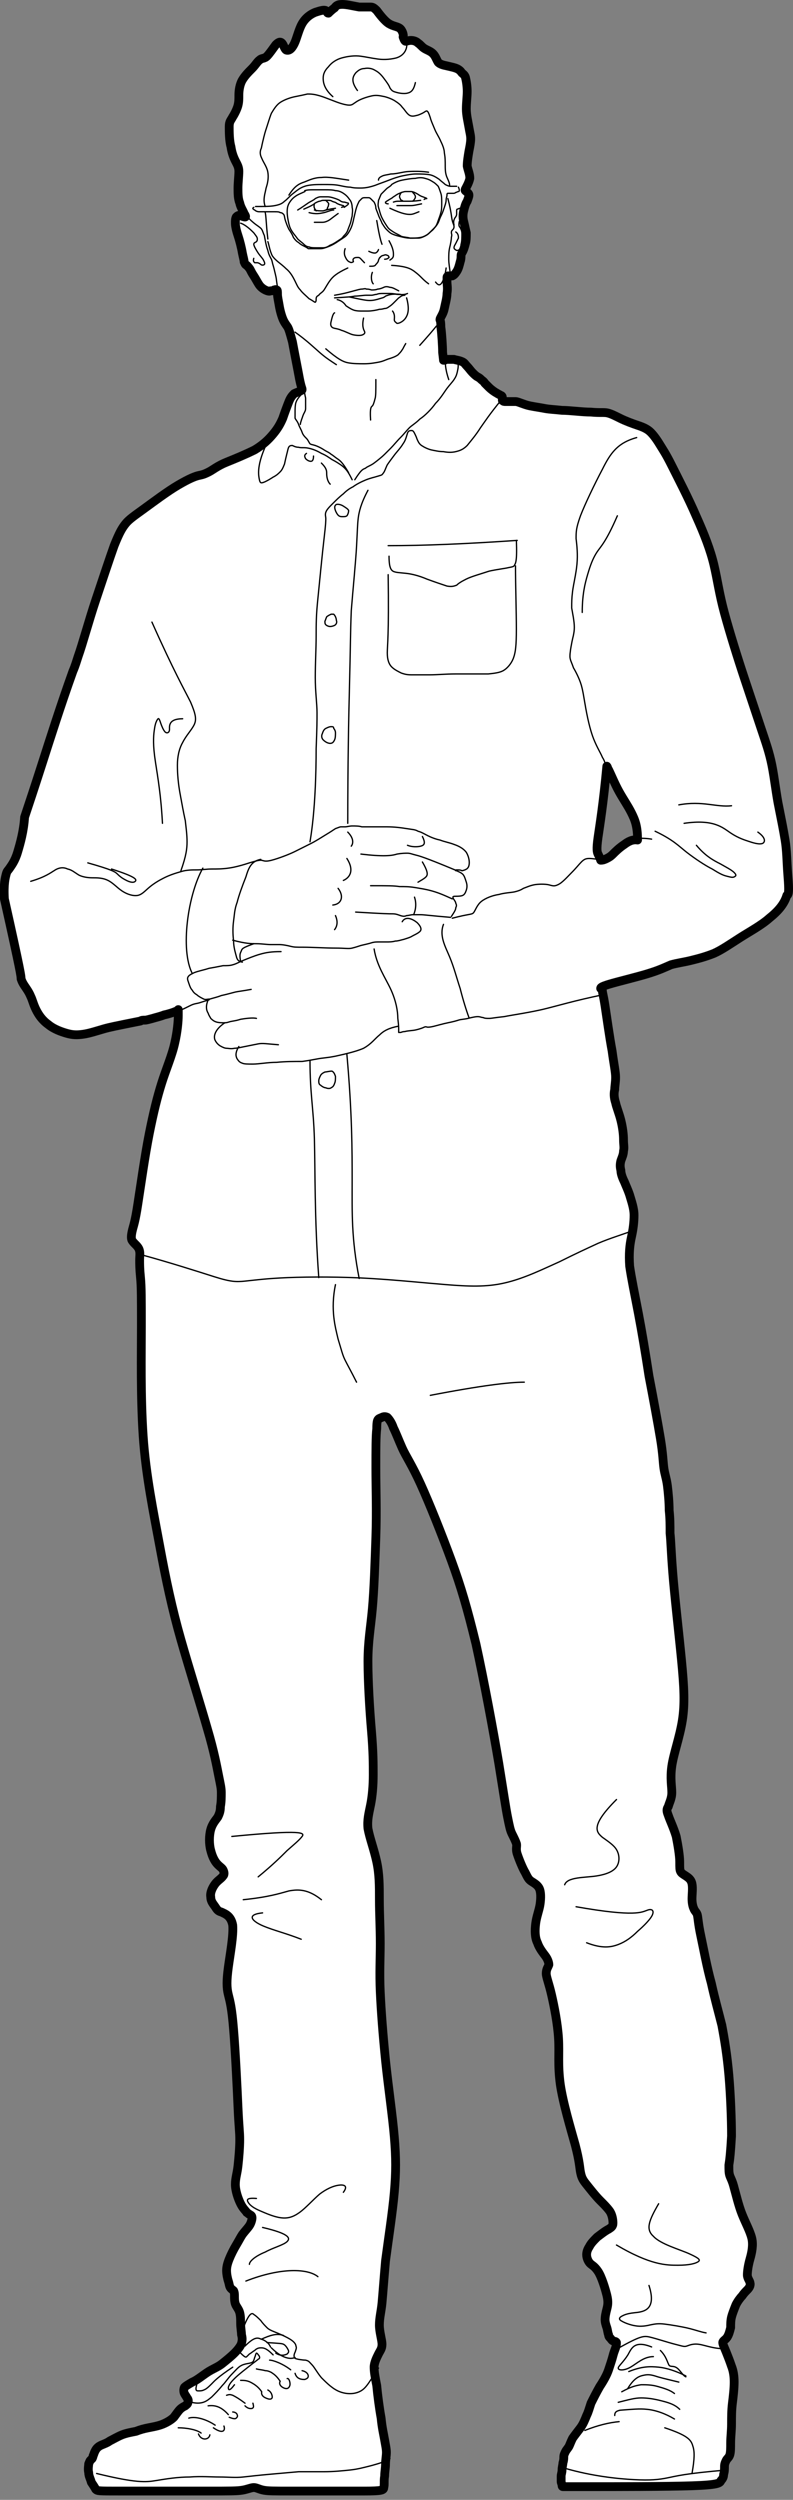 <?xml version="1.0" encoding="utf-8"?>
<!-- Generator: Adobe Illustrator 21.0.0, SVG Export Plug-In . SVG Version: 6.00 Build 0)  -->
<svg version="1.1" xmlns="http://www.w3.org/2000/svg" xmlns:xlink="http://www.w3.org/1999/xlink" x="0px" y="0px"
	 viewBox="0 0 90.3 284.5" style="enable-background:new 0 0 90.3 284.5;" xml:space="preserve">
<rect x="0" y="0" width="90.3" height="284.5" fill="#808080" stroke="none"/>
<style type="text/css">
	.st0{fill:#FFFFFF;stroke:#000000;stroke-linecap:round;stroke-linejoin:round;}
	.st1{fill:none;stroke:#000000;stroke-width:0.15;stroke-linecap:round;stroke-linejoin:round;}
</style>
<g id="Layer_3">
</g>
<g id="OUTER">
	<path class="st0" d="M89.7,99.4c-0.1-1.3-0.1-2.6-0.3-3.8c-0.2-1.2-0.4-2.2-0.7-3.7c-0.3-1.4-0.5-3.3-0.8-4.8
		c-0.3-1.5-0.7-2.6-1.2-4.1c-0.5-1.5-1.1-3.3-1.9-5.7c-0.8-2.4-1.7-5.3-2.3-7.5c-0.6-2.2-0.8-3.8-1.2-5.5c-0.4-1.7-1.1-3.5-2-5.5
		c-0.9-2.1-2.1-4.4-2.8-5.8c-0.7-1.4-1-1.8-1.3-2.3c-0.3-0.5-0.7-1.1-1.1-1.5c-0.4-0.4-0.9-0.6-1.5-0.8c-0.6-0.2-1.4-0.5-2-0.8
		c-0.6-0.3-1-0.5-1.4-0.6c-0.4-0.1-0.9,0-1.9-0.1c-1,0-2.4-0.2-3.3-0.2c-0.9-0.1-1.3-0.1-1.9-0.2c-0.5-0.1-1.2-0.2-1.7-0.3
		c-0.5-0.1-0.7-0.2-1-0.3c-0.3-0.1-0.5-0.2-0.7-0.2c-0.2,0-0.4,0-0.5,0c-0.2,0-0.4,0-0.6,0c-0.2,0-0.3,0-0.3-0.1
		c-0.1,0-0.1,0-0.1-0.1c0-0.1,0-0.2,0-0.3c0-0.1-0.1-0.2-0.2-0.2c-0.1-0.1-0.2-0.1-0.5-0.3c-0.2-0.1-0.6-0.4-0.8-0.6
		c-0.2-0.2-0.3-0.3-0.5-0.5c-0.1-0.2-0.3-0.3-0.4-0.4c-0.1-0.1-0.2-0.2-0.4-0.3c-0.2-0.1-0.4-0.3-0.6-0.5c-0.2-0.2-0.4-0.5-0.6-0.7
		c-0.2-0.2-0.3-0.4-0.5-0.5C52.3,41,52,41,51.7,40.9c-0.3,0-0.6,0-0.8,0c-0.2,0-0.2,0.1-0.3,0.1c0,0,0,0-0.1,0c0,0,0-0.1-0.1-0.9
		c0-0.7-0.1-2.2-0.2-2.9c0-0.7-0.1-0.8-0.1-0.8c0-0.1,0-0.1,0.1-0.3c0.1-0.2,0.3-0.5,0.4-1c0.1-0.5,0.3-1.2,0.3-1.7
		c0.1-0.6,0-1,0-1.3c0-0.3,0-0.4,0-0.5c0-0.1,0-0.1,0.1-0.2c0.1,0,0.3,0,0.5,0c0.2-0.1,0.3-0.2,0.5-0.5c0.2-0.3,0.3-0.7,0.4-1.1
		c0.1-0.3,0.1-0.5,0.1-0.7c0-0.2,0.1-0.3,0.2-0.5c0.1-0.2,0.2-0.5,0.3-0.9c0.1-0.3,0.1-0.7,0.1-1.2c-0.1-0.4-0.2-0.9-0.3-1.3
		c-0.1-0.4-0.1-0.8,0-1.2c0.1-0.4,0.2-0.8,0.4-1.1c0.1-0.3,0.2-0.5,0.2-0.7c0-0.2-0.2-0.3-0.3-0.4c-0.1-0.1-0.2-0.1-0.1-0.3
		c0.1-0.2,0.4-0.7,0.5-1.2c0-0.5-0.2-0.9-0.3-1.4c0-0.5,0.1-1.1,0.2-1.7c0.1-0.5,0.2-1,0.2-1.4c0-0.4-0.1-0.7-0.2-1.3
		c-0.1-0.6-0.3-1.4-0.3-2.1c0-0.7,0.1-1.4,0.1-2c0-0.6-0.1-1.2-0.2-1.6c-0.1-0.3-0.3-0.4-0.4-0.5c-0.1-0.1-0.1-0.2-0.4-0.4
		c-0.3-0.2-0.9-0.3-1.3-0.4c-0.5-0.1-0.8-0.2-1-0.4c-0.2-0.3-0.3-0.7-0.6-1c-0.3-0.3-0.7-0.4-1-0.6c-0.3-0.2-0.4-0.4-0.7-0.6
		c-0.2-0.2-0.5-0.3-0.8-0.3c-0.3,0-0.5,0.1-0.6,0.1c-0.1,0-0.2-0.2-0.3-0.5C46,4,45.8,3.4,45.5,3.2c-0.3-0.2-0.7-0.2-1.2-0.5
		c-0.5-0.3-1.1-1.1-1.4-1.5c-0.4-0.4-0.5-0.4-0.8-0.4c-0.2,0-0.6,0-1.2,0c-0.6-0.1-1.4-0.3-1.9-0.3c-0.5,0-0.7,0.1-0.9,0.4
		c-0.3,0.2-0.6,0.5-0.7,0.6c-0.2,0-0.1-0.2-0.3-0.3c-0.2-0.1-0.6,0-1.2,0.2c-0.5,0.2-1.1,0.6-1.5,1.3c-0.4,0.7-0.6,1.7-0.9,2.3
		c-0.3,0.6-0.6,0.8-0.9,0.7c-0.2-0.1-0.3-0.6-0.5-0.8c-0.2-0.2-0.4-0.1-0.7,0.2c-0.3,0.4-0.7,1-1,1.3c-0.3,0.3-0.6,0.2-0.8,0.4
		c-0.3,0.2-0.5,0.6-0.9,1c-0.4,0.4-0.8,0.8-1.1,1.3c-0.3,0.5-0.4,1.2-0.4,1.7c0,0.5,0,0.8-0.1,1.2c-0.1,0.4-0.4,1-0.6,1.3
		c-0.2,0.4-0.4,0.5-0.4,1.1c0,0.6,0,1.6,0.2,2.3c0.1,0.7,0.3,1.2,0.5,1.6c0.2,0.4,0.4,0.7,0.4,1.2c0,0.5-0.1,1.3-0.1,1.9
		c0,0.6,0,1.2,0.2,1.7c0.1,0.5,0.4,0.9,0.5,1.2c0.2,0.3,0.2,0.4,0.1,0.4c-0.1,0-0.4-0.1-0.6-0.2c-0.2,0-0.3,0.1-0.4,0.2
		c-0.1,0.2-0.1,0.4-0.1,0.7c0,0.3,0.1,0.8,0.3,1.4c0.2,0.6,0.4,1.4,0.5,2c0.1,0.5,0.2,0.8,0.2,1c0.1,0.2,0.1,0.3,0.3,0.4
		c0.1,0.1,0.3,0.3,0.4,0.5c0.1,0.2,0.2,0.4,0.4,0.7c0.2,0.3,0.4,0.7,0.6,1c0.2,0.3,0.5,0.5,0.7,0.6c0.2,0.1,0.5,0.2,0.6,0.1
		c0.2,0,0.3,0,0.4-0.1c0.1,0,0.2-0.1,0.3,0c0.1,0,0.1,0.2,0.1,0.5c0,0.3,0.1,0.7,0.2,1.3c0.1,0.6,0.3,1.3,0.5,1.7
		c0.2,0.4,0.4,0.6,0.5,0.8c0.1,0.2,0.2,0.5,0.5,1.6c0.2,1.1,0.6,3.1,0.8,4.2c0.2,1,0.3,1.1,0.3,1.2c0,0.1,0,0.1-0.2,0.2
		s-0.5,0.2-0.7,0.3c-0.2,0.2-0.4,0.4-0.6,0.9c-0.2,0.5-0.5,1.3-0.7,1.9c-0.3,0.7-0.6,1.2-1.1,1.8c-0.5,0.6-1.1,1.2-2.1,1.8
		c-1,0.5-2.2,1-3.2,1.4c-1,0.4-1.6,0.9-2,1.1c-0.4,0.2-0.6,0.3-1.1,0.4c-0.5,0.1-1.2,0.4-2.4,1.1c-1.2,0.7-2.8,1.9-3.9,2.7
		c-1.1,0.8-1.7,1.2-2.1,1.7c-0.4,0.5-0.7,1-1.3,2.5c-0.5,1.4-1.3,3.8-2.1,6.2c-0.8,2.4-1.5,5-2,6.4c-0.2,0.6-0.3,1-0.6,1.7
		c-1.4,3.9-2.6,7.7-3.5,10.5c-0.9,2.8-1.5,4.6-2,6.1C2.7,94.6,2.3,96,2,97c-0.3,1-0.7,1.5-0.9,1.8c-0.2,0.3-0.3,0.3-0.4,0.7
		c-0.1,0.4-0.3,1.1-0.2,2.8c1.9,8.5,1.9,8.8,1.9,9.1c0.1,0.3,0.2,0.5,0.4,0.8c0.2,0.3,0.5,0.7,0.7,1.2c0.2,0.4,0.3,0.9,0.6,1.5
		c0.3,0.6,0.7,1.2,1.4,1.7c0.6,0.5,1.4,0.8,2.1,1c0.7,0.2,1.2,0.2,1.9,0.1c0.7-0.1,1.6-0.4,2.3-0.6c0.7-0.2,1.2-0.3,4.2-0.9
		c0.1-0.1,0.3-0.1,0.5-0.1c0.2,0,0.5-0.1,0.9-0.2c0.3-0.1,0.8-0.2,1.3-0.4c0.5-0.1,1.1-0.3,1.3-0.4c0.3-0.1,0.3-0.2,0.3-0.2
		s0,0.1,0,0.7c0,0.6-0.1,1.8-0.4,3.1c-0.3,1.4-1,3-1.5,4.6c-0.5,1.6-0.9,3.2-1.4,5.7c-0.5,2.5-1,6.1-1.3,8c-0.3,2-0.5,2.5-0.6,2.9
		c-0.1,0.4-0.2,0.9-0.1,1.2c0.2,0.4,0.6,0.6,0.8,1c0.2,0.4,0.1,0.8,0.1,1.3c0,0.5,0,1,0.1,2c0.1,1,0.1,2.4,0.1,5.5
		c0,3.1-0.1,8,0.2,12.5c0.3,4.5,1.2,8.8,1.9,12.6c0.7,3.8,1.4,7.1,2.4,10.6c1,3.5,2.2,7.3,3,10.1c0.8,2.7,1.1,4.4,1.3,5.4
		c0.2,1,0.3,1.4,0.3,1.9c0,0.5,0,1.1-0.1,1.6c0,0.5-0.1,0.8-0.3,1.2c-0.2,0.3-0.6,0.7-0.8,1.4c-0.2,0.7-0.2,1.7,0,2.4
		c0.2,0.8,0.5,1.3,0.8,1.6c0.3,0.3,0.5,0.4,0.6,0.6c0.1,0.2,0.2,0.5,0,0.7c-0.2,0.3-0.6,0.5-0.9,0.9c-0.3,0.4-0.6,1-0.5,1.5
		c0,0.5,0.3,0.8,0.5,1.1c0.2,0.3,0.3,0.5,0.7,0.6c0.4,0.2,1.1,0.4,1.3,1.5c0.1,1.2-0.3,3.3-0.5,4.8c-0.2,1.5-0.2,2.3,0,3.1
		c0.2,0.8,0.4,1.5,0.6,4c0.2,2.4,0.4,6.5,0.5,8.8c0.1,2.3,0.2,2.8,0.2,3.7c0,0.9-0.1,2.1-0.2,3c-0.1,0.9-0.3,1.4-0.3,2.1
		c0,0.7,0.3,1.6,0.6,2.2c0.3,0.6,0.6,0.8,0.7,1c0.2,0.1,0.2,0.2,0.3,0.2c0.1,0.1,0.3,0.1,0.3,0.4c0,0.2-0.1,0.6-0.3,0.9
		c-0.2,0.3-0.5,0.6-0.8,1c-0.2,0.3-0.4,0.7-0.7,1.2c-0.3,0.5-0.6,1.1-0.8,1.6c-0.2,0.5-0.3,0.9-0.3,1.3c0,0.4,0.1,0.9,0.2,1.2
		c0.1,0.3,0.1,0.5,0.2,0.7c0.1,0.2,0.3,0.3,0.4,0.4c0.1,0.2,0.1,0.4,0.1,0.6c0,0.3,0,0.6,0.1,0.9c0.1,0.3,0.4,0.6,0.5,1
		c0.1,0.4,0.1,0.8,0.1,1.2c0,0.5,0.1,1,0.1,1.3c0.1,0.4,0.1,0.6,0,1c-0.1,0.3-0.4,0.7-0.8,1.1c-0.4,0.4-0.9,0.8-1.4,1.2
		c-0.5,0.4-1.1,0.6-1.7,1c-0.6,0.4-1.2,0.9-1.7,1.1c-0.5,0.3-0.7,0.4-0.9,0.6c-0.1,0.2-0.1,0.5,0,0.7c0.1,0.2,0.2,0.3,0.3,0.5
		c0.1,0.1,0.2,0.3,0.1,0.5c0,0.2-0.2,0.3-0.3,0.4c-0.2,0.1-0.4,0.2-0.6,0.4c-0.2,0.2-0.4,0.5-0.7,0.9c-0.3,0.3-0.8,0.6-1.3,0.8
		c-0.5,0.2-1.1,0.3-1.6,0.4s-0.9,0.2-1.4,0.4c-0.5,0.1-1.1,0.2-1.6,0.4c-0.5,0.2-1,0.5-1.4,0.7c-0.4,0.3-0.9,0.4-1.2,0.6
		c-0.3,0.2-0.4,0.4-0.5,0.6c-0.1,0.2-0.1,0.3-0.2,0.5c0,0.1-0.1,0.3-0.1,0.3c-0.1,0.1-0.1,0.1-0.2,0.2c-0.1,0.1-0.1,0.2-0.2,0.4
		c0,0.2-0.1,0.6,0,1c0,0.4,0.2,0.7,0.3,1.1c0.2,0.3,0.4,0.6,0.5,0.8c0.2,0.2,0.3,0.2,2.7,0.2c2.4,0,7.1,0,9.9,0s3.5,0,4.1-0.1
		c0.6-0.1,1-0.3,1.3-0.3c0.3,0,0.6,0.2,1.1,0.3c0.5,0.1,1.1,0.1,3.3,0.1c2.3,0,6.1,0,8.2,0c2,0,2.2-0.1,2.2-0.4
		c0.1-0.3,0-0.8,0.1-1.3c0-0.5,0.1-0.9,0.1-1.4c0-0.4,0.1-0.9,0.1-1.3c0-0.4-0.1-0.8-0.2-1.4c-0.1-0.6-0.3-1.4-0.4-2.5
		c-0.2-1.1-0.4-2.6-0.5-3.7c-0.2-1-0.3-1.6-0.3-2.1c0-0.5,0.3-1.1,0.5-1.5c0.2-0.4,0.4-0.6,0.4-1.1c0-0.5-0.3-1.4-0.3-2.2
		c0-0.8,0.2-1.5,0.3-2.5c0.1-1.1,0.2-2.5,0.4-4.8c0.3-2.3,0.8-5.5,1-7.8c0.2-2.3,0.2-3.9,0-6.3c-0.2-2.4-0.7-5.8-1-8.7
		c-0.3-3-0.5-5.6-0.6-7.8c-0.1-2.2,0-3.8,0-5.5c0-1.7-0.1-3.5-0.1-5c0-1.6,0-2.9-0.3-4.3c-0.3-1.4-0.8-2.7-1-3.8
		c-0.1-1,0.1-1.7,0.3-2.7c0.2-1,0.3-2.2,0.3-3.4c0-1.3,0-2.6-0.2-5c-0.2-2.3-0.4-5.6-0.4-7.9c0-2.3,0.3-3.8,0.5-6
		c0.2-2.2,0.3-5.3,0.4-8.2c0.1-2.9,0-5.6,0-7.8c0-2.1,0-3.7,0.1-4.5c0-0.9,0.1-1,0.2-1.1c0.1-0.1,0.2-0.1,0.4-0.2
		c0.2-0.1,0.4-0.1,0.6,0c0.2,0.2,0.5,0.6,0.7,1.2c0.3,0.6,0.6,1.4,1,2.3c0.4,0.9,1.1,1.9,2.1,4.1c1,2.2,2.4,5.7,3.5,8.7
		c1.1,3,1.8,5.4,2.8,9.5c0.9,4.1,2,10,2.6,13.6c0.6,3.7,0.8,5.1,1,6.1c0.2,1,0.3,1.5,0.5,1.9c0.2,0.4,0.4,0.8,0.5,1.1
		c0.1,0.3-0.1,0.6,0.1,1.2c0.2,0.6,0.6,1.6,0.9,2.1c0.3,0.6,0.4,0.8,0.7,1c0.3,0.2,0.7,0.4,0.9,0.8c0.2,0.4,0.2,1.1,0.1,1.8
		c-0.1,0.7-0.4,1.4-0.5,2.2c-0.1,0.8-0.1,1.6,0.2,2.2c0.2,0.6,0.6,1.1,0.9,1.5c0.3,0.4,0.4,0.8,0.4,1c-0.1,0.3-0.3,0.5-0.3,1
		c0,0.4,0.3,1.1,0.6,2.4c0.3,1.3,0.7,3.3,0.8,5c0.1,1.7-0.1,3,0.2,5.2c0.3,2.1,1.2,5.1,1.7,6.9c0.5,1.9,0.5,2.6,0.6,3.1
		c0.1,0.5,0.2,0.8,0.6,1.3c0.4,0.5,1.1,1.4,1.6,1.9c0.5,0.5,0.8,0.8,1.1,1.2c0.3,0.4,0.4,1,0.4,1.4c0,0.4-0.2,0.5-0.5,0.7
		c-0.4,0.2-0.9,0.6-1.3,0.9c-0.4,0.4-0.7,0.7-0.9,1.1c-0.2,0.3-0.3,0.6-0.3,0.9c0,0.4,0.2,0.8,0.4,1c0.2,0.2,0.5,0.3,0.9,0.9
		c0.4,0.6,0.8,1.9,1,2.7c0.2,0.8,0.1,1.2,0,1.6c-0.1,0.4-0.2,0.8-0.2,1.2c0,0.3,0.1,0.6,0.2,0.9c0.1,0.3,0.1,0.6,0.2,0.8
		c0,0.2,0.1,0.3,0.2,0.4c0.1,0.1,0.2,0.3,0.3,0.3c0.1,0.1,0.3,0,0.4,0.2c0,0.1,0,0.3-0.1,0.6c-0.1,0.3-0.2,0.5-0.3,0.9
		c-0.1,0.4-0.3,1-0.5,1.6c-0.2,0.6-0.6,1.3-1,1.9c-0.4,0.7-0.7,1.3-1,1.9c-0.2,0.6-0.3,1-0.5,1.4c-0.2,0.5-0.4,1-0.7,1.4
		c-0.3,0.4-0.7,0.9-0.9,1.2c-0.2,0.4-0.3,0.7-0.4,0.9c-0.1,0.2-0.3,0.4-0.4,0.6c-0.1,0.2-0.2,0.4-0.2,0.6c0,0.2,0,0.4-0.1,0.7
		c0,0.2-0.1,0.5-0.1,0.8c0,0.3-0.1,0.5-0.1,0.7c0,0.2,0,0.4,0,0.6c0,0.2,0.1,0.3,0.1,0.4c0,0.1,0,0.2,0.1,0.2c0,0,0.1,0,3,0
		c2.9,0,8.7,0,11.7-0.1c3-0.1,3.2-0.3,3.3-0.6c0.2-0.2,0.3-0.4,0.3-0.7c0.1-0.3,0.1-0.6,0.1-0.9c0-0.3,0.1-0.5,0.2-0.7
		c0.1-0.2,0.3-0.3,0.4-0.6c0.1-0.3,0.1-0.8,0.1-1.4c0-0.6,0.1-1.4,0.1-2.1c0-0.8,0-1.6,0.1-2.4c0.1-0.8,0.2-1.7,0.2-2.4
		c0-0.7-0.1-1.3-0.3-1.8c-0.2-0.6-0.4-1.1-0.6-1.6c-0.2-0.5-0.4-0.9-0.4-1.1c0-0.2,0.3-0.3,0.5-0.6c0.2-0.3,0.3-0.7,0.4-1.1
		c0-0.4,0-0.8,0.1-1.2c0.1-0.4,0.3-0.9,0.5-1.4c0.2-0.4,0.5-0.8,0.7-1c0.2-0.3,0.4-0.5,0.6-0.7c0.2-0.2,0.4-0.5,0.3-0.8
		c0-0.2-0.3-0.5-0.3-0.9c0-0.4,0.1-1.1,0.3-1.8c0.2-0.7,0.4-1.6,0.2-2.4c-0.2-0.8-0.7-1.7-1.1-2.7c-0.4-1-0.7-2.3-0.9-3
		c-0.2-0.8-0.4-1.1-0.5-1.4c-0.1-0.3-0.1-0.6-0.1-1.2c0.1-0.6,0.2-1.5,0.3-3.3c0-1.8-0.1-4.6-0.3-6.9c-0.2-2.3-0.5-4.1-0.8-5.7
		c-0.4-1.6-0.8-3-1.2-4.8c-0.5-1.8-0.9-4-1.2-5.4c-0.3-1.4-0.3-2-0.4-2.4c-0.1-0.3-0.3-0.4-0.4-0.7c-0.1-0.2-0.2-0.6-0.2-1.1
		c0-0.5,0.1-1.2,0-1.7c-0.1-0.5-0.4-0.7-0.7-0.9c-0.3-0.2-0.5-0.3-0.6-0.5c-0.1-0.2-0.1-0.4-0.1-1.1c0-0.7-0.2-1.9-0.4-2.9
		c-0.3-1-0.7-1.8-0.9-2.4c-0.2-0.5-0.2-0.7,0-1c0.1-0.4,0.4-0.9,0.4-1.6c0-0.7-0.2-1.6,0-3c0.2-1.4,0.9-3.3,1.2-5.2
		c0.3-1.9,0.2-3.8-0.1-6.9c-0.3-3.1-0.8-7.4-1-10c-0.2-2.6-0.2-3.5-0.3-4.4c0-0.9,0-1.7-0.1-2.6c0-0.9-0.1-2-0.2-2.8
		c-0.1-0.8-0.3-1.3-0.4-2c-0.1-0.7-0.1-1.6-0.4-3.4c-0.3-1.8-0.8-4.5-1.3-7.1c-0.4-2.6-0.8-5-1.2-7.1c-0.4-2.1-0.8-4-1-5.4
		c-0.1-1.4,0-2.4,0.2-3.3c0.2-0.9,0.3-1.7,0.3-2.5c0-0.8-0.3-1.6-0.5-2.3c-0.2-0.6-0.4-1-0.6-1.5c-0.2-0.4-0.4-0.9-0.4-1.3
		c-0.1-0.4-0.1-0.7,0-1.1c0.1-0.3,0.3-0.7,0.3-1.1c0.1-0.4,0-0.7,0-1.3c0-0.6-0.1-1.4-0.3-2.2c-0.2-0.8-0.5-1.5-0.6-2
		c-0.2-0.6-0.2-1.1-0.1-1.5c0-0.4,0.1-0.8,0.1-1.4c0-0.6-0.2-1.5-0.4-3c-0.3-1.6-0.6-3.8-0.8-5.1c-0.2-1.3-0.3-1.5-0.3-1.7
		c-0.1-0.2-0.1-0.3-0.2-0.3c0-0.1,0-0.2,1-0.5c1-0.3,3.1-0.8,4.4-1.2c1.3-0.4,1.9-0.7,2.6-1c0.7-0.2,1.5-0.3,2.3-0.5
		c0.8-0.2,1.6-0.4,2.6-0.8c0.9-0.4,1.9-1.1,3-1.8c1.1-0.7,2.4-1.4,3.3-2.2c1-0.8,1.7-1.6,2-2.6C89.9,101.9,89.8,100.7,89.7,99.4z
		 M71.1,96.1c-0.6,0.4-1,0.8-1.3,1.1c-0.3,0.3-0.5,0.4-0.7,0.5c-0.2,0.1-0.4,0.2-0.7,0.2c-0.1-0.3-0.2-0.5-0.3-0.7
		c-0.1-0.2-0.2-0.5,0-1.9c0.2-1.4,0.6-3.8,1-8.1c0.1,0.1,0.1,0.3,0.2,0.4c0.3,0.6,0.7,1.6,1.2,2.5c0.5,0.9,1,1.6,1.4,2.4
		c0.4,0.8,0.7,1.5,0.7,3.1C72,95.5,71.5,95.8,71.1,96.1z"/>
</g>
<g id="INNER">
	<path class="st1" d="M75.2,267.5c0.7,0.7,0.8,1.4,1,1.7c0.2,0.2,0.5,0,0.9,0.3c0.3,0.2,0.7,0.9,1,1"/>
	<path class="st1" d="M74.2,267.1c-2-0.8-2.3,0.2-2.7,0.9c-0.5,0.8-1.1,1.3-1.1,1.5c0,0.3,0.7,0.3,1.4-0.1c0.7-0.4,1.5-1.2,2.6-1.2"
		/>
	<path class="st1" d="M71.6,269.9c1.5-0.6,2.4-0.6,3.4-0.5c1,0.1,2.1,0.5,3.1,1"/>
	<path class="st1" d="M71.5,271.8c0.8-1.3,1.4-1.4,1.9-1.5c0.5-0.1,0.9,0,1.5,0.2c0.7,0.2,1.6,0.4,2.4,0.6"/>
	<path class="st1" d="M70.8,272.2c1.1-0.6,1.6-0.7,2.2-0.8c0.6,0,1.2,0,1.9,0.2c0.7,0.2,1.4,0.4,1.9,0.8"/>
	<path class="st1" d="M70.4,273.4c1.2-0.3,1.9-0.5,2.6-0.5c0.7,0,1.4,0.1,2.2,0.3c0.8,0.2,1.6,0.4,2.2,1"/>
	<path class="st1" d="M70.6,274.3c1.4-0.1,2.2-0.2,3.1-0.1c1,0.1,2.1,0.5,3.1,1.1"/>
	<path class="st1" d="M70.6,274.3c-0.4,0.1-0.6,0.2-0.6,0.6"/>
	<path class="st1" d="M78.8,281.5c0.3-1.7,0.3-2.5,0.1-3.1c-0.2-0.7-0.5-1.2-3.2-2.1"/>
	<path class="st1" d="M66.6,276.6c1.5-0.6,2.8-0.9,3.9-1"/>
	<path class="st1" d="M64.3,280.9c3.1,0.9,6,1.2,7.9,1.3c1.9,0.1,2.8,0,3.8-0.2c1-0.2,2-0.5,6.8-0.9"/>
	<path class="st1" d="M70.3,267.3c2.7-1.5,3-1.5,3.8-1.3c0.8,0.2,2,0.6,2.8,0.8c0.8,0.2,1,0.3,1.3,0.2c0.3-0.1,0.7-0.3,1.4-0.2
		c0.7,0.1,1.6,0.5,2.9,0.5"/>
	<path class="st1" d="M65.6,217c6.8,1.2,7.5,0.6,8.1,0.4c0.5-0.2,0.8,0,0.6,0.5c-0.2,0.5-1,1.3-1.7,1.9c-0.7,0.7-1.4,1.2-2.2,1.5
		c-0.8,0.3-1.8,0.5-3.6-0.2"/>
	<path class="st1" d="M70.2,204.8c-3,3-2.3,3.7-1.6,4.3c0.7,0.5,1.3,0.9,1.6,1.4c0.3,0.5,0.4,1.2,0.1,1.8c-0.3,0.6-1.1,1-2.4,1.2
		c-1.3,0.2-3.3,0.1-3.6,1"/>
	<path class="st1" d="M29.9,217.7c-2,0.2-1.1,1,0.1,1.5c1.2,0.5,2.5,0.8,4.3,1.5"/>
	<path class="st1" d="M27.7,216.2c2.9-0.3,4.1-0.7,5.2-1c1.1-0.2,2.2-0.2,3.7,1"/>
	<path class="st1" d="M26.4,209c8.2-0.8,8.3-0.4,8,0c-0.3,0.4-0.9,0.9-1.7,1.6c-0.7,0.7-1.6,1.6-3.3,3"/>
	<path class="st1" d="M49,158.8c5.7-1.1,9-1.5,10.7-1.5"/>
	<path class="st1" d="M38.2,146.2c-0.6,2.9,0,4.9,0.3,6.2c0.4,1.3,0.5,1.8,0.8,2.4c0.3,0.6,0.7,1.3,1.3,2.5"/>
	<path class="st1" d="M11,281.5c4.5,1.1,5.6,1,6.8,0.8c1.2-0.2,2.5-0.4,3.8-0.4c1.3-0.1,2.4,0,3.4,0c1,0,1.8,0.1,2.7,0
		c0.9-0.1,1.8-0.2,2.9-0.3c1.1-0.1,2.3-0.2,3.4-0.3c1.1,0,1.9,0,2.9,0c1,0,2.1-0.1,3-0.2c0.9-0.1,1.6-0.3,2.4-0.5
		c0.7-0.2,1.5-0.4,2.1-0.8"/>
	<path class="st1" d="M26,274.8c-0.8-0.9-1.5-1.1-2.3-1"/>
	<path class="st1" d="M27.9,273.5c-0.8-0.6-1.2-0.8-1.4-0.9c-0.3-0.1-0.4-0.1-0.7,0"/>
	<path class="st1" d="M29.8,272.2c-0.4-0.6-0.9-0.9-1.3-1.1c-0.4-0.2-0.8-0.2-1.1-0.2"/>
	<path class="st1" d="M31.9,271c-0.4-0.6-0.7-0.8-1-1c-0.2-0.1-0.4-0.2-0.7-0.2c-0.3-0.1-0.6-0.1-1-0.2"/>
	<path class="st1" d="M70.2,255.5c3.9,2.3,5.7,2.3,7,2.3c1.3,0,2-0.2,2.3-0.4c0.3-0.2,0.1-0.4-1-0.9c-1.1-0.5-3.3-1.1-4.1-2
		c-0.9-0.8-0.5-1.8,0.6-3.7"/>
	<path class="st1" d="M30.4,266.6c1.5,0.1,1.7,0.1,1.9,0.2c0.2,0.1,0.4,0.4,0.5,0.6c0.1,0.2,0.1,0.3-0.1,0.5
		c-0.2,0.1-0.7,0.3-1.3-0.1"/>
	<path class="st1" d="M33.6,268.3c-0.7,0.3-1.7-0.1-2.7-1.1"/>
	<path class="st1" d="M29.8,266.2c0.9-0.4,1.7-0.7,2.5-0.4"/>
	<path class="st1" d="M31.1,268c-0.8-0.8-1.1-0.8-1.4-0.8c-0.3,0-0.5,0.1-0.7,0.3c-0.2,0.1-0.4,0.3-0.6,0.4
		c-0.1,0.1-0.2,0.2-0.3,0.3c-0.1,0.1-0.2,0.1-0.7-0.4"/>
	<path class="st1" d="M27.9,267c1-1,1.4-1,1.8-0.8c0.4,0.1,0.9,0.4,1.1,0.9"/>
	<path class="st1" d="M26.5,269.4c-1.8,1.2-2.1,1.6-2.4,1.9c-0.3,0.3-0.6,0.6-0.9,0.7c-0.2,0.1-0.4,0.1-0.6,0.1
		c-0.2,0-0.4,0-0.2-0.7"/>
	<path class="st1" d="M21.8,273.4c1.3,0.3,1.8-0.2,2.3-0.6c0.4-0.4,0.8-0.8,1.2-1.3c0.4-0.4,0.7-0.9,1.1-1.3c0.4-0.4,0.7-0.8,1.1-1
		c0.4-0.2,0.8-0.2,1.1-0.3c0.3-0.1,0.3-0.3,0.4-0.6c0.1-0.2,0.1-0.4,0.2-0.5c0.1,0,0.2,0.2,0.3,0.3c0.1,0.2,0.1,0.3-0.1,0.4
		c-0.1,0.1-0.4,0.3-0.9,0.7c-0.5,0.4-1.3,1-1.8,1.5c-0.5,0.5-0.6,0.7-0.7,1c0,0.3,0.1,0.5,0.7-0.3"/>
	<path class="st1" d="M24.5,276c-1.2-0.8-2.4-1-3-0.8"/>
	<path class="st1" d="M22.9,276.9c-0.5-0.4-1.7-0.6-2.6-0.6"/>
	<path class="st1" d="M33.6,270.1c0.2,0.7,0.8,0.7,1.1,0.7c0.3-0.1,0.4-0.2,0.4-0.4c0-0.2-0.2-0.5-0.7-0.6"/>
	<path class="st1" d="M31.9,271c-0.2,0.4,0.2,0.7,0.5,0.8c0.3,0.1,0.5,0,0.6-0.3c0.1-0.3-0.1-0.9-0.3-0.8"/>
	<path class="st1" d="M29.8,272.2c-0.1,0.5,0.4,0.7,0.7,0.8c0.3,0.1,0.5,0,0.5-0.2c0-0.2-0.1-0.6-0.5-0.8"/>
	<path class="st1" d="M27.9,273.8c0.4,0.4,0.7,0.3,0.8,0.3c0.2-0.1,0.2-0.2,0.1-0.6"/>
	<path class="st1" d="M26.1,275.1c0.5,0.2,0.7,0.2,0.8,0.1c0.1-0.1,0.2-0.2,0.1-0.4c0-0.1-0.2-0.3-0.5-0.3"/>
	<path class="st1" d="M24.3,276.3c1,0.7,1.4,0.4,1.2-0.2"/>
	<path class="st1" d="M22.6,277c0.3,0.8,1.2,0.7,1.3,0.1"/>
	<path class="st1" d="M28,259.6c4.1-1.6,7.1-1.4,8.2-0.5"/>
	<path class="st1" d="M29.9,253.5c3,0.7,3.2,1.2,2.8,1.6c-0.4,0.4-1.6,0.7-2.5,1.2c-1,0.4-1.8,1-1.8,1.4"/>
	<path class="st1" d="M29.2,250.2c-1.2-0.1-1.1,0.2-0.9,0.5c0.2,0.3,0.6,0.6,1.3,0.9c0.7,0.3,1.6,0.7,2.4,0.8
		c0.8,0.1,1.4-0.1,2.1-0.6c0.7-0.5,1.6-1.5,2.3-2.1c0.8-0.6,1.5-0.9,2.1-1c0.6-0.1,1.2,0,0.6,0.8"/>
	<path class="st1" d="M27.8,264.7c0.6-1.5,0.9-1.5,1.1-1.3c0.3,0.2,0.5,0.4,0.8,0.7c0.2,0.3,0.5,0.6,0.7,0.8
		c0.2,0.2,0.4,0.3,0.9,0.5c0.5,0.2,1.2,0.5,1.7,0.8c0.5,0.3,0.7,0.6,0.7,0.8c0.1,0.2,0,0.4-0.1,0.7c-0.1,0.2-0.2,0.5,0,0.7
		c0.2,0.1,0.9,0.2,1.2,0.2c0.4,0.1,0.4,0.2,0.7,0.5s0.6,0.9,1.1,1.5c0.6,0.6,1.3,1.3,2.1,1.6c0.8,0.3,1.7,0.3,2.4-0.1
		c0.7-0.4,1.1-1.3,2-2.6"/>
	<path class="st1" d="M37,122c-0.2,0.1-0.4,0.2-0.5,0.4c-0.1,0.2-0.2,0.4-0.2,0.6c0,0.2,0,0.4,0.2,0.5c0.1,0.1,0.4,0.3,0.6,0.3
		c0.2,0.1,0.5,0.1,0.6,0c0.2-0.1,0.3-0.2,0.4-0.5c0.1-0.2,0.1-0.5,0.1-0.8c-0.1-0.3-0.2-0.5-0.4-0.6C37.5,121.9,37.2,122,37,122z"/>
	<path class="st1" d="M39.5,120c0.6,6.7,0.6,10.9,0.6,14.4c0,3.6-0.1,6.5,0.8,11.1"/>
	<path class="st1" d="M35.3,120.7c0,3.8,0.4,5.4,0.5,8.9c0.1,3.5,0,9,0.5,15.8"/>
	<path class="st1" d="M16.1,142.8c3.3,0.9,6.4,1.9,8.3,2.5c1.9,0.6,2.5,0.6,3.5,0.5c1-0.1,2.4-0.3,4.9-0.4c2.5-0.1,6.2-0.1,9.4,0.1
		c3.3,0.2,6.1,0.5,8.6,0.7c2.5,0.2,4.6,0.3,6.7-0.2c2.2-0.5,4.4-1.6,6.2-2.4c1.8-0.9,3.1-1.5,4.4-2.1c1.4-0.6,2.8-1,4.1-1.5"/>
	<path class="st1" d="M33.1,269.7c-0.9-0.7-2-1.1-2.4-1.1"/>
	<path class="st1" d="M68.4,97.8c0,0-0.1,0-0.1,0c-0.4,0-0.8-0.1-1.2-0.1c-0.4,0-0.6,0.1-0.9,0.4c-0.3,0.3-0.6,0.7-1.1,1.2
		c-0.5,0.5-1.1,1.2-1.6,1.4c-0.4,0.2-0.6,0.1-1,0c-0.4-0.1-1.2-0.1-1.7,0c-0.5,0.1-0.9,0.3-1.2,0.4c-0.3,0.2-0.6,0.3-1,0.4
		c-0.5,0.1-1.1,0.1-1.8,0.3c-0.7,0.1-1.5,0.4-2,0.8c-0.5,0.4-0.7,1.1-0.9,1.3c-0.2,0.2-0.5,0.1-2.4,0.6"/>
	<path class="st1" d="M74.2,95.5c-0.6-0.1-1.1-0.1-1.5-0.1"/>
	<path class="st1" d="M72.5,49.8c-2.2,0.6-3,1.8-3.9,3.6c-0.9,1.7-2,4-2.5,5.3c-0.5,1.4-0.5,1.8-0.5,2.6c0.1,0.8,0.2,1.8,0.1,2.9
		c-0.1,1.1-0.4,2.3-0.5,3.1c-0.1,0.8-0.1,1.2-0.1,1.9c0.1,0.6,0.3,1.5,0.3,2.2c0,0.7-0.2,1.2-0.3,1.8c-0.1,0.5-0.2,1.1-0.2,1.5
		c0,0.4,0.2,0.7,0.4,1.3c0.3,0.5,0.7,1.3,0.9,2c0.2,0.7,0.3,1.5,0.5,2.6c0.2,1.1,0.5,2.5,0.9,3.5c0.4,1,0.8,1.6,1,2.1
		c0.2,0.3,0.3,0.6,0.4,1"/>
	<path class="st1" d="M77.3,91.6c2.7-0.5,4.3,0.3,6,0.1"/>
	<path class="st1" d="M77.9,93.7c3.4-0.5,4.4,0.5,5.3,1.1c0.9,0.6,1.6,0.8,2.2,1c0.6,0.2,1.1,0.3,1.4,0.2c0.3-0.1,0.5-0.6-0.5-1.3"
		/>
	<path class="st1" d="M74.6,94.6c2.1,1,2.7,1.7,3.6,2.4c0.9,0.7,2.1,1.5,2.9,1.9c0.8,0.5,1.2,0.7,1.6,0.8c0.4,0.1,0.7,0.2,0.9,0.1
		c0.2-0.1,0.3-0.2,0-0.5c-0.3-0.3-0.9-0.6-1.6-1c-0.8-0.4-1.7-0.9-2.7-2.1"/>
	<path class="st1" d="M70.3,58.7c-1.3,3-1.9,3.5-2.3,4.1c-0.4,0.6-0.7,1.3-1,2.3c-0.3,1-0.7,2.3-0.7,4.6"/>
	<path class="st1" d="M44.2,65.4c0.1,7-0.1,8.1-0.1,8.9c0,0.8,0.2,1.3,0.5,1.6c0.3,0.3,0.7,0.5,1.1,0.7c0.3,0.1,0.6,0.2,1.1,0.2
		c0.5,0,1.3,0,2.2,0c0.8,0,1.7-0.1,2.9-0.1c1.2,0,2.7,0,3.7,0c1-0.1,1.5-0.2,1.9-0.5c0.4-0.3,0.8-0.8,1-1.4c0.2-0.6,0.3-1.3,0.3-3.2
		c0-1.9-0.1-5.1-0.1-7.2"/>
	<path class="st1" d="M44.3,63.3c0,1.5,0.3,1.7,0.7,1.8c0.4,0.1,1,0.1,1.6,0.2c0.6,0.1,1.3,0.3,2,0.6c0.8,0.3,1.7,0.6,2.3,0.8
		c0.6,0.1,0.8,0,1.1-0.1c0.2-0.2,0.5-0.4,1.1-0.7c0.6-0.3,1.7-0.6,2.6-0.9c0.9-0.2,1.8-0.3,2.2-0.4c0.5-0.1,0.6-0.1,0.7-0.3
		c0.1-0.2,0.3-0.4,0.2-2.8"/>
	<path class="st1" d="M44.2,62.1c4,0,8.9-0.2,14.7-0.6"/>
	<path class="st1" d="M50.5,105.2c-0.5,1.3,0.2,2.5,0.7,3.7c0.5,1.2,0.8,2.4,1.2,3.6c0.3,1.2,0.7,2.5,1,3.3"/>
	<path class="st1" d="M42.6,108c0.3,1.9,1.3,3.3,1.9,4.6c0.6,1.3,0.8,2.5,0.8,3.3c0.1,0.8,0.1,1.1,0.1,1.3c0,0.2,0,0.3,0,0.3
		c0,0,0.1,0,0.2,0c0.1,0,0.2-0.1,0.5-0.1c0.3-0.1,0.9-0.1,1.3-0.2c0.4-0.1,0.7-0.2,0.9-0.3c0.2-0.1,0.3,0,0.4,0c0.1,0,0.3,0,0.7-0.1
		c0.4-0.1,1.1-0.3,1.6-0.4c0.5-0.1,0.9-0.2,1.2-0.3c0.3-0.1,0.7-0.1,1.1-0.2c0.4-0.1,0.8-0.2,1.1-0.2c0.3,0,0.4,0.1,0.6,0.1
		c0.2,0.1,0.4,0.1,0.7,0.1c0.3,0,0.7-0.1,1.7-0.2c1-0.2,2.5-0.4,4.3-0.8c1.7-0.4,3.6-1,7-1.7"/>
	<path class="st1" d="M27.2,119.1c-0.5,0.8-0.3,1.2-0.2,1.4c0.2,0.3,0.3,0.4,0.6,0.5c0.2,0.1,0.6,0.1,1.2,0.1c0.7,0,1.7-0.2,2.7-0.2
		c1-0.1,2.1-0.1,2.9-0.1c0.8-0.1,1.2-0.2,1.8-0.3c0.5-0.1,1-0.1,2-0.3c0.9-0.2,2.3-0.5,3.2-0.9c0.9-0.5,1.3-1.1,1.8-1.5
		c0.5-0.5,1.1-0.8,2.1-1"/>
	<path class="st1" d="M25.6,116.4c-1.2,0.8-1.3,1.6-1.1,2c0.2,0.4,0.5,0.6,0.7,0.7c0.2,0.1,0.4,0.2,0.6,0.2c0.2,0,0.5,0.1,0.9,0
		c0.3,0,0.7-0.1,1.2-0.2c0.5-0.1,1-0.2,1.5-0.3c0.5-0.1,1,0,2.3,0.1"/>
	<path class="st1" d="M23.7,113.8c-0.3,0.7-0.2,1.2,0,1.5c0.1,0.3,0.2,0.4,0.3,0.6c0.1,0.1,0.3,0.3,0.6,0.4c0.3,0.1,0.7,0.1,0.9,0.1
		c0.2,0,0.3,0,0.6-0.1c0.3-0.1,0.7-0.1,1.3-0.3c0.6-0.1,1.4-0.2,1.8-0.1"/>
	<path class="st1" d="M32,108.3c-1.1,0-1.7,0.1-2.4,0.3c-0.7,0.2-1.4,0.5-1.9,0.7c-0.5,0.2-0.8,0.4-1.2,0.5
		c-0.3,0.1-0.7,0.1-1.1,0.1c-0.5,0.1-1,0.2-1.6,0.3c-0.6,0.2-1.2,0.3-1.7,0.5c-0.4,0.2-0.6,0.3-0.7,0.5c-0.1,0.2,0,0.4,0.1,0.7
		c0.1,0.3,0.2,0.6,0.4,0.8c0.1,0.2,0.3,0.4,0.5,0.5c0.2,0.2,0.6,0.4,0.8,0.5c0.2,0.1,0.4,0,0.7,0c0.3-0.1,0.8-0.2,1.3-0.4
		c0.5-0.1,1.2-0.3,1.6-0.4c0.5-0.1,0.7-0.1,1.8-0.3"/>
	<path class="st1" d="M28.9,107.4c-1.1,0.4-1.2,0.5-1.3,0.6c-0.1,0.1-0.1,0.2-0.2,0.4c-0.1,0.2-0.1,0.5,0,1"/>
	<path class="st1" d="M20.5,115c0.9-0.4,1.2-0.6,1.5-0.7c0.3-0.1,0.5-0.1,0.8-0.2c0.3-0.1,0.6-0.2,1-0.3"/>
	<path class="st1" d="M26.5,107c1.5,0.4,2.1,0.4,2.7,0.4c0.6,0,1.2,0.1,1.6,0.1c0.4,0,0.6,0,1,0c0.4,0,0.9,0.1,1.3,0.2
		c0.4,0.1,0.6,0.1,1.5,0.1c0.9,0,2.5,0.1,3.6,0.1c1.1,0,1.5,0.1,1.9,0c0.4-0.1,0.7-0.2,1-0.3c0.4-0.1,0.9-0.2,1.2-0.3
		c0.3-0.1,0.6-0.1,0.8-0.1c0.3,0,0.6,0,0.9,0c0.3,0,0.7,0,1-0.1c0.3,0,0.6-0.1,1-0.2c0.3-0.1,0.7-0.2,1-0.4c0.4-0.2,0.8-0.4,0.9-0.6
		c0.1-0.2,0-0.5-0.4-0.9c-0.5-0.4-1.3-0.8-1.7-0.1"/>
	<path class="st1" d="M38.2,104.2c0.3,0.7,0.2,1.2-0.1,1.6"/>
	<path class="st1" d="M38.5,101.1c0.7,0.9,0.4,1.8-0.6,1.9"/>
	<path class="st1" d="M39.5,97.7c0.9,1.4,0.3,2.2-0.4,2.5"/>
	<path class="st1" d="M39.6,94.7c0.6,0.6,0.7,1.2,0.4,1.6"/>
	<path class="st1" d="M47.2,102.1c0.2,0.6,0.2,1.3-0.1,2"/>
	<path class="st1" d="M48.1,98.1c0.7,1.2,0.6,1.5,0.4,1.7c-0.2,0.2-0.4,0.3-0.9,0.6"/>
	<path class="st1" d="M48.1,95.2c0.4,0.8,0.2,1-0.2,1.1c-0.4,0.1-1,0.1-1.5-0.1"/>
	<path class="st1" d="M40.5,103.8c3.3,0.2,3.8,0.2,4.2,0.2c0.4,0,0.6,0.1,0.9,0.2c0.3,0.1,0.5,0.1,0.7,0c0.2,0,0.5-0.1,0.7-0.1
		c0.2,0,0.5,0,0.9,0c0.4,0,1,0.1,3.4,0.3"/>
	<path class="st1" d="M42.2,100.8c2,0,2.7,0,3.3,0.1c0.6,0,1.1,0,1.7,0.1c0.6,0.1,1.3,0.2,2,0.4c0.7,0.2,1.2,0.4,2.3,0.9"/>
	<path class="st1" d="M41.1,97.2c2.5,0.3,3.5,0.2,4.1,0c0.6-0.1,0.9-0.1,1.2-0.1c0.3,0,0.5,0.1,0.9,0.2c0.4,0.1,0.9,0.2,4.5,1.7"/>
	<path class="st1" d="M23.1,98.8c-1.7,3-2.6,9.3-1.2,12"/>
	<path class="st1" d="M20.8,81.8c-1.6,0-1.5,0.8-1.5,1.2c0,0.4-0.3,0.5-0.5,0.3c-0.2-0.2-0.4-0.7-0.5-1c-0.1-0.3-0.2-0.6-0.3-0.5
		c-0.1,0.1-0.3,0.4-0.4,1.1c-0.1,0.6-0.2,1.5,0,3.1c0.2,1.6,0.7,3.9,0.9,7.7"/>
	<path class="st1" d="M10,98.2c2.8,0.8,3.1,1,3.4,1.3c0.3,0.3,0.6,0.5,1,0.7c0.4,0.2,0.8,0.3,1,0.1c0.2-0.2,0.1-0.5-2.7-1.4"/>
	<path class="st1" d="M29.7,97.8c-1.1,0.2-1.4,1-1.7,2c-0.4,1-0.8,2.1-1,2.9c-0.3,0.8-0.3,1.4-0.4,2.1c-0.1,0.7-0.1,1.5,0,2.3
		c0,0.7,0.2,1.3,0.3,1.7c0.1,0.4,0.2,0.6,0.7,0.7"/>
	<path class="st1" d="M3.5,100.3c1.7-0.5,2.3-1,2.8-1.3c0.5-0.3,1-0.3,1.4-0.1C8.2,99,8.5,99.3,9,99.6c0.4,0.2,1,0.3,1.5,0.3
		c0.6,0,1.2,0,1.8,0.3c0.6,0.3,1,0.8,1.6,1.2c0.6,0.4,1.3,0.6,1.8,0.5c0.5-0.1,0.9-0.6,1.4-1c0.5-0.4,1-0.7,1.6-1
		c0.6-0.3,1.2-0.5,1.9-0.7c0.6-0.2,1.3-0.2,1.8-0.2c0.6,0,1.1-0.1,1.7-0.1c0.6,0,1.2,0,1.9-0.1c0.8-0.1,1.8-0.4,2.4-0.6
		c0.7-0.2,1-0.3,1.3-0.3c0.2,0,0.3,0.1,0.6,0.1c0.3,0,0.7-0.1,1.3-0.3c0.6-0.2,1.4-0.5,2-0.8c0.6-0.3,1.2-0.6,1.8-0.9
		c0.6-0.3,1.2-0.7,1.7-1c0.5-0.3,0.8-0.5,1.1-0.7c0.3-0.1,0.5-0.2,0.6-0.2c0.2,0,0.3,0,0.5,0c0.2,0,0.5-0.1,0.8-0.1
		c0.4,0,0.8,0,1.1,0.1c0.3,0,0.5,0,0.9,0c0.5,0,1.2,0,2,0c0.8,0,1.6,0.1,2.2,0.2c0.6,0.1,1,0.1,1.3,0.3c0.4,0.1,0.7,0.3,1.1,0.5
		c0.4,0.2,0.9,0.4,1.4,0.5c0.5,0.2,1.1,0.3,1.6,0.5c0.6,0.2,1.1,0.5,1.4,0.9c0.3,0.5,0.4,1.1,0.3,1.5c-0.1,0.4-0.4,0.5-0.8,0.6
		C52.5,99,52.2,99,52,99c-0.2,0-0.2,0.1,0,0.1c0.2,0.1,0.5,0.2,0.7,0.4c0.2,0.2,0.3,0.6,0.4,0.9c0.1,0.3,0.1,0.6,0,0.9
		c-0.1,0.3-0.2,0.5-0.4,0.6c-0.2,0.1-0.6,0.1-0.8,0.1c-0.2,0-0.4,0-0.3,0.2c0,0.1,0.3,0.4,0.3,0.6c0.1,0.2,0.1,0.3,0,0.5
		c0,0.2-0.1,0.4-0.5,1"/>
	<path class="st1" d="M42.8,43.2c0,1.4,0,1.9-0.1,2.2c-0.1,0.4-0.2,0.7-0.3,0.8c-0.1,0.1-0.3,0.1-0.2,1.6"/>
	<path class="st1" d="M17.3,70.8c2.5,5.6,3.7,7.7,4.4,9.1c0.6,1.4,0.7,2,0.4,2.6c-0.3,0.6-0.9,1.2-1.3,2c-0.4,0.7-0.6,1.6-0.6,2.6
		c0,1,0.1,2.1,0.3,3.2c0.2,1.1,0.4,2.2,0.6,3.1c0.1,0.9,0.2,1.6,0.2,2.4c0,0.8-0.1,1.6-0.7,3.3"/>
	<path class="st1" d="M37.7,82.7c-0.2,0-0.4,0.1-0.6,0.2c-0.2,0.1-0.3,0.3-0.4,0.6c-0.1,0.2-0.1,0.5,0.1,0.7
		c0.2,0.2,0.5,0.4,0.8,0.4c0.3,0,0.4-0.2,0.5-0.4c0.1-0.2,0.1-0.6,0.1-0.8c0-0.2-0.1-0.4-0.2-0.5C38,82.7,37.9,82.7,37.7,82.7z"/>
	<path class="st1" d="M37.7,69.9c-0.2,0.1-0.4,0.2-0.5,0.3c-0.1,0.2-0.1,0.3-0.2,0.5c0,0.2,0,0.3,0.1,0.4c0.1,0.1,0.3,0.2,0.5,0.2
		c0.2,0,0.5-0.1,0.6-0.2c0.1-0.1,0.2-0.3,0.1-0.5c0-0.2-0.1-0.5-0.3-0.7C38,69.9,37.9,69.9,37.7,69.9z"/>
	<path class="st1" d="M39.1,57.6c-0.3-0.2-0.8-0.3-0.9-0.1c-0.2,0.2,0,0.7,0.2,1c0.2,0.3,0.4,0.3,0.6,0.3c0.2,0,0.4,0,0.5-0.1
		c0.1-0.1,0.2-0.4,0.2-0.6C39.6,57.9,39.4,57.8,39.1,57.6z"/>
	<path class="st1" d="M41.9,55.8c-0.8,1.5-1,2.4-1.1,3.1c-0.1,0.8-0.1,1.5-0.2,3.3C40.5,64,40.2,67,40,69.5
		c-0.1,2.5-0.1,4.6-0.2,8.4c-0.1,3.8-0.2,9.2-0.2,15.8"/>
	<path class="st1" d="M36.6,52.7c0.6,0.6,0.6,0.9,0.6,1.2c0,0.4,0.1,0.9,0.4,1.2"/>
	<path class="st1" d="M34.9,51.6c-0.3,0.2-0.2,0.4-0.1,0.6c0.2,0.2,0.4,0.3,0.6,0.3c0.2,0,0.3-0.2,0.3-0.6"/>
	<path class="st1" d="M57.1,45.5c-1.4,1.7-1.9,2.5-2.4,3.2c-0.5,0.8-1.1,1.5-1.5,2c-0.5,0.5-0.9,0.6-1.3,0.7c-0.4,0.1-0.9,0.1-1.4,0
		c-0.5,0-0.9-0.1-1.4-0.2c-0.4-0.1-0.8-0.3-1.1-0.5c-0.3-0.2-0.4-0.5-0.5-0.7c-0.1-0.3-0.2-0.5-0.3-0.7C47.1,49.1,47,49,46.9,49
		c-0.2,0-0.4,0-0.5,0.3c-0.1,0.3-0.2,0.8-0.5,1.2c-0.3,0.5-0.7,0.9-1,1.3c-0.3,0.4-0.6,0.8-0.8,1.1c-0.2,0.4-0.3,0.8-0.5,1
		c-0.1,0.2-0.3,0.2-0.6,0.3c-0.3,0.1-0.8,0.2-1.3,0.4c-0.5,0.2-1.1,0.5-1.5,0.8c-0.4,0.2-0.7,0.4-1.1,0.8c-0.4,0.3-0.8,0.7-1.2,1.1
		c-0.4,0.4-0.7,0.7-0.8,1c-0.1,0.3,0,0.5,0,0.7c0,0.3,0,0.6-0.2,2.3c-0.2,1.7-0.5,4.8-0.7,6.8C36,70,36,71,36,72.4
		c0,1.4-0.1,3.1-0.1,4.7c0,1.6,0.2,3,0.2,4c0,1,0,1.6-0.1,4.1c0,2.6-0.1,7.1-0.7,10.6"/>
	<path class="st1" d="M51.7,40.9c0.6,0.1,0.5,0.9,0.4,1.3c-0.1,0.5-0.2,0.7-0.4,1c-0.2,0.3-0.5,0.6-0.8,1c-0.3,0.4-0.7,1.1-1.3,1.7
		c-0.5,0.7-1.2,1.4-1.8,1.8c-0.5,0.5-0.9,0.7-1.2,1c-0.3,0.3-0.6,0.7-1,1.1c-0.4,0.4-0.8,0.9-1.1,1.2c-0.3,0.3-0.4,0.4-0.7,0.7
		c-0.3,0.3-0.8,0.7-1.2,1c-0.4,0.3-0.8,0.4-1,0.6c-0.3,0.1-0.5,0.2-1.2,1.3"/>
	<path class="st1" d="M50.7,41c0,0.9,0.2,1.6,0.4,2.2"/>
	<path class="st1" d="M34.6,44.6c-0.6,0.6-0.8,0.9-0.9,1.2c-0.1,0.3-0.1,0.8-0.1,1.1c0,0.3,0,0.5,0,0.7c0.1,0.2,0.3,0.4,0.4,0.7
		c0.1,0.3,0.3,0.6,0.4,0.9c0.1,0.3,0.3,0.5,0.5,0.7c0.2,0.2,0.3,0.5,0.4,0.6c0.1,0.1,0.3,0.1,0.6,0.2c0.3,0.1,0.7,0.3,1,0.5
		c0.3,0.2,0.6,0.3,0.8,0.5c0.2,0.1,0.4,0.3,0.7,0.5c0.3,0.2,0.6,0.4,1.3,1.6"/>
	<path class="st1" d="M34.6,44.3c0.1,0.4,0.1,0.6,0.2,1c0,0.4,0,0.9,0,1.2s-0.2,0.5-0.3,0.8c-0.1,0.3-0.3,0.8-0.3,1"/>
	<path class="st1" d="M30.6,50c-1.3,2.6-1.2,3.8-1.1,4.4c0.1,0.6,0.2,0.6,0.5,0.5c0.3-0.1,0.8-0.4,1.1-0.6c0.4-0.2,0.6-0.4,0.8-0.6
		c0.2-0.2,0.3-0.4,0.5-0.9c0.1-0.5,0.3-1.3,0.4-1.7c0.1-0.4,0.3-0.4,0.5-0.4c0.2,0.1,0.4,0.2,0.7,0.2c0.3,0.1,0.6,0,1.1,0.1
		c0.5,0.1,1,0.3,1.5,0.6c0.5,0.2,0.9,0.5,1.2,0.7c0.4,0.2,0.7,0.4,1,0.6c0.3,0.2,0.6,0.5,0.8,0.8c0.2,0.3,0.3,0.5,0.5,0.9"/>
	<path class="st1" d="M49.6,32.1c0.3,0.4,0.5,0.4,0.7,0.1c0.2-0.3,0.4-0.9,0.5-1.7"/>
	<path class="st1" d="M43.1,20.5c0-0.3,0.3-0.4,0.5-0.5c0.3-0.1,0.5-0.1,0.9-0.2c0.4,0,0.9-0.1,1.4-0.2c0.5-0.1,1-0.1,1.4-0.1
		c0.4,0,0.8,0,1.5,0.1"/>
	<path class="st1" d="M39.7,20.5c-1.4-0.2-2.3-0.4-3.1-0.3c-0.8,0-1.4,0.3-1.9,0.5c-0.6,0.2-1.1,0.4-1.8,1.5"/>
	<path class="st1" d="M44.7,35.4c0.3,0.4,0.2,0.8,0.2,1c0,0.2,0.2,0.3,0.3,0.4c0.1,0,0.2,0,0.4-0.1c0.2-0.1,0.5-0.3,0.7-0.7
		c0.2-0.4,0.3-1,0-2.1"/>
	<path class="st1" d="M41.4,36.2c-0.2,0.9,0,1.3,0.1,1.5c0.1,0.2,0,0.3-0.2,0.4c-0.2,0.1-0.6,0.1-1.1,0c-0.4-0.1-0.9-0.4-1.3-0.5
		c-0.4-0.2-0.8-0.2-1-0.3c-0.2-0.1-0.3-0.3-0.2-0.7c0.1-0.4,0.2-0.9,0.4-1"/>
	<path class="st1" d="M45.2,23.4c1,0,1.3,0,1.6,0c0.3,0,0.7-0.1,1.2-0.2"/>
	<path class="st1" d="M44.4,23.7c1.5,0.7,2,0.7,2.3,0.7c0.3,0,0.5-0.1,1-0.3"/>
	<path class="st1" d="M37.9,11c-0.9-0.8-1.1-1.5-1.1-2.1c0-0.5,0.2-0.9,0.6-1.3c0.3-0.4,0.8-0.8,1.5-1c0.7-0.2,1.5-0.3,2.2-0.2
		c0.7,0.1,1.1,0.2,1.8,0.3c0.6,0.1,1.4,0.1,2.2-0.1c0.7-0.2,1.4-0.8,1.2-2"/>
	<path class="st1" d="M40.7,10.3c-0.8-1.1-0.5-1.6-0.2-2c0.3-0.3,0.6-0.5,1-0.5c0.4-0.1,0.9,0,1.2,0.2c0.4,0.2,0.7,0.5,1,0.9
		c0.3,0.4,0.6,0.8,0.7,1.1c0.2,0.3,0.3,0.4,0.7,0.5c0.3,0.1,0.9,0.2,1.3,0.1c0.4-0.1,0.7-0.3,0.9-1.2"/>
	<path class="st1" d="M44.6,30.2c1.7,0.1,2.2,0.4,2.6,0.7c0.4,0.3,0.6,0.5,0.8,0.7c0.2,0.2,0.4,0.4,0.8,0.7"/>
	<path class="st1" d="M39.6,30.5c-1.3,0.6-1.7,1-2,1.4c-0.3,0.4-0.5,0.8-0.7,1.1c-0.2,0.3-0.5,0.4-0.6,0.6C36.1,33.7,36,33.8,36,34
		c0,0.2,0,0.3-0.1,0.4c-0.1,0-0.3-0.2-0.7-0.4c-0.3-0.3-0.8-0.7-1-1c-0.3-0.3-0.4-0.6-0.6-1c-0.2-0.4-0.5-1-1-1.4
		C32,30,31.4,29.7,31,29.1c-0.3-0.6-0.4-1.4-0.5-1.6"/>
	<path class="st1" d="M42.4,31c-0.2,0.5-0.1,1.1,0.1,1.3"/>
	<path class="st1" d="M53.3,23.2c-0.7,0.5-1,0.5-1.2,0.6C52,23.8,52,23.9,52,24c0,0.1,0,0.3,0,0.4c0,0.1-0.1,0.3-0.2,0.4
		c-0.1,0.2-0.2,0.4-0.1,0.8"/>
	<path class="st1" d="M51.9,26.4c0.3,0.2,0.3,0.5,0.3,0.7c-0.1,0.2-0.2,0.4-0.3,0.6c-0.1,0.2-0.2,0.3-0.2,0.5c0,0.1,0.1,0.2,0.3,0.3
		c0.1,0,0.2,0,0.3-0.1c0.1-0.1,0.2-0.3,0.2-0.6c0.1-0.3,0.1-0.8,0.1-1.2c0-0.3-0.1-0.5-0.2-0.7c-0.1-0.1-0.2-0.2-0.1-0.7"/>
	<path class="st1" d="M51,22.6c0.4,1.5,0.4,2.1,0.5,2.5c0.1,0.4,0.2,0.5,0.2,0.7c0,0.2-0.1,0.3-0.2,0.4c-0.1,0.1-0.1,0.2-0.1,0.3
		c0,0.1,0.1,0.2,0,0.5c0,0.3-0.1,0.8-0.2,1.2c-0.1,0.4-0.1,0.9-0.1,1.3c0,0.5,0.1,1,0.2,1.8"/>
	<path class="st1" d="M30.2,23.5c-0.3-0.8,0-1.5,0.1-2.1c0.2-0.6,0.3-1.2,0.2-1.8c-0.1-0.6-0.5-1.1-0.7-1.6c-0.2-0.4-0.2-0.7-0.1-1
		c0.1-0.2,0.1-0.4,0.2-0.8c0.1-0.4,0.2-0.9,0.4-1.5c0.2-0.6,0.4-1.3,0.6-1.8c0.3-0.5,0.6-1,1.1-1.3c0.5-0.3,1.1-0.5,1.6-0.6
		c0.5-0.1,1-0.2,1.4-0.3c0.4,0,0.7,0,1.4,0.2c0.7,0.2,1.8,0.7,2.5,0.9c0.7,0.2,1,0.2,1.2,0.1c0.2-0.1,0.4-0.3,0.8-0.5
		c0.4-0.2,1-0.4,1.5-0.5c0.5-0.1,0.9,0,1.4,0.1c0.4,0.1,0.9,0.3,1.2,0.5s0.6,0.4,0.8,0.7c0.3,0.3,0.5,0.7,0.8,0.9
		c0.3,0.2,0.6,0.1,1,0c0.3-0.1,0.7-0.3,0.8-0.4c0.2-0.1,0.2-0.1,0.3,0c0.1,0.1,0.2,0.4,0.3,0.7c0.1,0.4,0.3,0.8,0.5,1.3
		c0.2,0.5,0.5,0.9,0.7,1.4c0.2,0.4,0.4,0.9,0.4,1.3c0.1,0.5,0.1,1,0.1,1.4c0,0.4,0,0.7,0.1,1.1c0.1,0.4,0.4,0.8,0.4,1.2"/>
	<path class="st1" d="M30.5,27.2c-0.2-1.7-0.2-2.7-0.3-3"/>
	<path class="st1" d="M45.7,21.9c-0.2,0.3-0.2,0.4-0.2,0.5c0,0.1,0.1,0.2,0.1,0.3c0.1,0.1,0.2,0.1,0.3,0.2"/>
	<path class="st1" d="M47,21.9c0.4,0.4,0.4,0.6,0,1"/>
	<path class="st1" d="M44.8,23c0.3-0.1,0.4-0.1,0.6-0.1c0.2,0,0.4,0,0.6,0c0.2,0,0.3,0,0.6,0c0.2,0,0.6,0,1.3-0.1"/>
	<path class="st1" d="M44.2,23.2c-0.2,0-0.3-0.1-0.3-0.1c0-0.1,0-0.1,0-0.1c0,0,0.1-0.1,0.3-0.2c0.1-0.1,0.4-0.2,0.6-0.4
		c0.2-0.1,0.4-0.3,0.7-0.4c0.2-0.1,0.5-0.2,0.7-0.2c0.2,0,0.4,0,0.6,0c0.2,0,0.4,0.1,0.6,0.2c0.2,0.1,0.3,0.2,0.5,0.3
		c0.2,0.1,0.3,0.1,0.5,0.2c0.1,0,0.2,0.1,0.2,0.1c0,0-0.2,0-0.3,0.1"/>
	<path class="st1" d="M35.2,24.2c0.8,0.2,1.2,0.1,1.7,0c0.4-0.1,0.8-0.3,1.1-0.3"/>
	<path class="st1" d="M38.5,24.3c-0.7,0.5-0.9,0.7-1.1,0.8c-0.2,0.1-0.4,0.2-0.7,0.2c-0.2,0-0.5,0-0.9,0"/>
	<path class="st1" d="M33.9,23.9c0.5-0.3,0.9-0.6,1.2-0.8c0.3-0.2,0.6-0.3,0.8-0.5c0.2-0.1,0.4-0.2,0.6-0.2c0.2,0,0.5,0,0.8,0
		c0.3,0,0.6,0.1,0.9,0.2c0.3,0.1,0.5,0.2,0.6,0.3c0.2,0.1,0.3,0.1,0.4,0.1c0.1,0,0.3,0.1,0.4,0.1c0.1,0,0.1,0.1,0,0.2
		c-0.1,0.1-0.3,0.2-0.4,0.3"/>
	<path class="st1" d="M37.1,22.8c0.3,0.3,0.4,0.4,0.3,0.5c0,0.1,0,0.2-0.1,0.3c0,0.1,0,0.2-0.2,0.3"/>
	<path class="st1" d="M35.8,23.2c-0.1,0.4,0,0.5,0.2,0.8"/>
	<path class="st1" d="M38.2,23.7c-0.7,0.1-1.1,0.2-1.4,0.3c-0.4,0-0.7,0-1-0.1"/>
	<path class="st1" d="M34.6,23.8c0.7-0.3,1.1-0.5,1.3-0.7c0.2-0.1,0.4-0.2,0.5-0.2c0.1,0,0.2-0.1,0.4-0.1c0.1,0,0.3,0,0.5,0
		c0.2,0,0.4,0,0.5,0.1c0.2,0.1,0.4,0.1,0.5,0.2c0.1,0.1,0.2,0.1,0.4,0.2c0.1,0,0.3,0.1,0.4,0.1c0.1,0.1,0.1,0.1-0.2,0.2"/>
	<path class="st1" d="M42,28.6c0.4,0.2,0.6,0.2,0.7,0.2c0.1,0,0.3-0.1,0.4-0.4"/>
	<path class="st1" d="M42.9,25.1c0.2,1.2,0.4,2.2,0.6,2.7"/>
	<path class="st1" d="M44.3,27.4c0.5,0.9,0.5,1.3,0.5,1.6c0,0.3-0.1,0.4-0.4,0.6"/>
	<path class="st1" d="M42.1,30.3c0.4,0,0.6,0,0.7-0.2c0.1-0.1,0.3-0.3,0.3-0.5c0.1-0.2,0.1-0.3,0.2-0.3c0-0.1,0.1-0.1,0.2-0.2
		c0.1,0,0.3-0.1,0.4-0.1c0.1,0,0.3,0.1,0.3,0.1c0.1,0.1,0.1,0.2,0.1,0.2c-0.1,0.1-0.2,0.2-0.5,0.2"/>
	<path class="st1" d="M39.3,28.3c-0.2,0.6,0,0.9,0.1,1.1c0.1,0.2,0.3,0.4,0.4,0.4c0.1,0.1,0.3,0.1,0.4,0c0.1,0,0-0.1,0-0.2
		c0-0.1,0-0.1,0.1-0.2c0.1-0.1,0.3-0.1,0.5-0.1c0.2,0,0.3,0.2,0.7,0.6"/>
	<path class="st1" d="M33.6,37.8c1.4,1,2.2,1.8,2.9,2.4c0.7,0.6,1.2,0.9,1.8,1.3"/>
	<path class="st1" d="M47.8,39.3c0.9-1,1.5-1.7,1.9-2.2"/>
	<path class="st1" d="M37.1,39.7c1.4,1.2,2,1.5,2.6,1.6c0.6,0.1,1.2,0.1,1.8,0.1c0.6,0,1.2-0.1,1.7-0.2c0.5-0.1,0.8-0.3,1.2-0.4
		c0.3-0.1,0.6-0.2,0.9-0.4c0.2-0.2,0.4-0.4,0.5-0.6c0.1-0.1,0.1-0.2,0.4-0.7"/>
	<path class="st1" d="M44,21.5c-0.2,0.2-0.4,0.4-0.6,0.6c-0.1,0.2-0.2,0.5-0.3,0.7c0,0.2-0.1,0.5,0,0.8c0.1,0.3,0.2,0.8,0.4,1.2
		c0.2,0.4,0.4,0.7,0.6,1c0.2,0.3,0.4,0.4,0.7,0.6c0.3,0.2,0.6,0.3,0.9,0.5c0.3,0.1,0.7,0.1,1,0.2c0.3,0,0.6,0,0.9,0
		c0.3,0,0.5-0.1,0.7-0.2c0.2-0.1,0.4-0.2,0.6-0.4c0.2-0.2,0.4-0.4,0.6-0.6c0.2-0.2,0.3-0.5,0.4-0.8c0.1-0.3,0.2-0.5,0.3-0.9
		c0.1-0.3,0.1-0.7,0.1-1.1c0-0.4,0-0.8-0.1-1.1c-0.1-0.3-0.2-0.6-0.3-0.8c-0.2-0.2-0.4-0.4-0.6-0.5c-0.3-0.2-0.5-0.3-0.9-0.4
		c-0.3-0.1-0.7-0.1-1.1,0c-0.4,0-1,0.1-1.5,0.2c-0.5,0.1-0.9,0.3-1.2,0.5C44.5,21.2,44.2,21.3,44,21.5z"/>
	<path class="st1" d="M34.5,21.9c-0.2,0.1-0.5,0.2-0.8,0.4c-0.3,0.2-0.5,0.4-0.7,0.7c-0.2,0.3-0.3,0.6-0.3,1.1c0,0.4,0.1,1,0.2,1.4
		c0.1,0.4,0.2,0.6,0.4,0.9c0.2,0.3,0.4,0.5,0.6,0.8c0.2,0.2,0.5,0.4,0.7,0.6c0.2,0.2,0.4,0.3,0.6,0.3c0.2,0.1,0.5,0.1,0.8,0.1
		c0.3,0,0.5,0,0.8,0c0.3,0,0.5-0.1,0.8-0.3c0.3-0.1,0.6-0.3,0.9-0.5c0.3-0.2,0.5-0.3,0.6-0.5c0.2-0.2,0.4-0.4,0.5-0.7
		c0.1-0.3,0.2-0.5,0.3-0.8c0.1-0.3,0.1-0.5,0.2-0.8c0-0.3,0.1-0.6,0-1c0-0.3-0.1-0.7-0.3-0.9c-0.2-0.3-0.4-0.5-0.7-0.7
		c-0.3-0.2-0.6-0.3-0.9-0.3c-0.3-0.1-0.7-0.1-1.2-0.1c-0.4,0-0.9,0-1.3,0c-0.4,0-0.7,0-1,0.1C34.8,21.8,34.7,21.8,34.5,21.9z"/>
	<path class="st1" d="M28.9,23.6c-0.2,0.1-0.1,0.2,0.1,0.3c0.1,0.1,0.3,0.2,0.5,0.2c0.2,0,0.5,0,0.8,0c0.3,0,0.7,0,1,0
		c0.3,0,0.5,0,0.6,0.1c0.2,0,0.3,0.1,0.4,0.2c0.1,0.1,0.1,0.4,0.2,0.7c0.1,0.3,0.2,0.6,0.4,1c0.2,0.3,0.4,0.6,0.5,0.9
		c0.2,0.3,0.4,0.5,0.6,0.6c0.2,0.2,0.4,0.3,0.6,0.4c0.2,0.1,0.4,0.2,0.5,0.3c0.2,0,0.3,0,0.6,0c0.2,0,0.6,0,0.8,0
		c0.3,0,0.5-0.1,0.8-0.2c0.3-0.1,0.7-0.3,1-0.5c0.3-0.2,0.6-0.4,0.9-0.6c0.3-0.2,0.5-0.5,0.7-0.9c0.2-0.4,0.3-0.8,0.4-1.3
		c0.1-0.4,0.2-0.9,0.3-1.2c0.1-0.3,0.2-0.5,0.3-0.7c0.1-0.1,0.2-0.2,0.3-0.3c0.1-0.1,0.2-0.1,0.4-0.1c0.1,0,0.3,0,0.4,0
		c0.1,0,0.2,0.1,0.3,0.2c0.1,0.1,0.2,0.2,0.3,0.3c0.1,0.2,0.2,0.4,0.2,0.7c0.1,0.3,0.2,0.5,0.3,0.8c0.1,0.3,0.3,0.6,0.4,0.9
		c0.2,0.3,0.3,0.5,0.5,0.7c0.2,0.2,0.4,0.4,0.6,0.5c0.2,0.1,0.5,0.2,0.9,0.3c0.4,0.1,0.8,0.2,1.2,0.2c0.4,0,0.9,0,1.3-0.1
		c0.4-0.1,0.7-0.3,0.9-0.5c0.2-0.2,0.4-0.3,0.6-0.6c0.2-0.2,0.4-0.5,0.5-0.8c0.1-0.3,0.2-0.5,0.3-0.7c0.1-0.2,0.2-0.5,0.3-0.8
		c0.1-0.3,0.2-0.6,0.2-0.8c0-0.3,0.1-0.4,0.1-0.6c0-0.1,0-0.2,0.1-0.2c0.1,0,0.2,0,0.3,0c0.1,0,0.2,0,0.3,0c0.1,0,0.2,0,0.3-0.1
		c0.1,0,0.2-0.1,0.3-0.1c0.1,0,0.1-0.1,0.1-0.1c0-0.1,0-0.2-0.1-0.4"/>
	<path class="st1" d="M29.1,23.5c1,0,1.7,0,2.2-0.1c0.5-0.1,0.8-0.2,1.1-0.5c0.3-0.2,0.6-0.6,1-0.9c0.4-0.3,0.7-0.6,1.3-0.8
		c0.6-0.2,1.4-0.2,2.1-0.2c0.7,0,1.3,0,1.8,0.1c0.5,0.1,0.9,0.2,1.3,0.2c0.4,0.1,0.7,0.1,1.2,0.1c0.5,0,1-0.1,1.6-0.3
		c0.5-0.2,1.1-0.4,1.6-0.6c0.5-0.2,1.1-0.4,1.6-0.5c0.5-0.1,1-0.2,1.5-0.2c0.5,0,1.1,0,1.6,0.1c0.4,0.1,0.7,0.3,1,0.5
		c0.2,0.2,0.5,0.4,0.7,0.6c0.2,0.1,0.4,0.2,0.6,0.2c0.2,0,0.4,0,0.7,0"/>
	<path class="st1" d="M38.4,34.1c0.5,0.1,0.8,0.4,1,0.7c0.3,0.2,0.6,0.4,0.9,0.5c0.3,0.1,0.7,0.1,0.9,0.1c0.2,0,0.4,0,0.7,0
		c0.4,0,1-0.1,1.3-0.2c0.4,0,0.5-0.1,0.7-0.1c0.1,0,0.3-0.1,0.4-0.2c0.2-0.1,0.4-0.3,0.6-0.5c0.2-0.2,0.3-0.3,0.5-0.5
		c0.2-0.1,0.3-0.3,0.7-0.3"/>
	<path class="st1" d="M38.1,33.6c1.2-0.2,1.8-0.4,2.2-0.5c0.4-0.1,0.7-0.2,0.9-0.2c0.2,0,0.4-0.1,0.5,0c0.2,0,0.3,0,0.6,0.1
		c0.2,0,0.5,0,0.7-0.1c0.2,0,0.5-0.1,0.7-0.2c0.2-0.1,0.4-0.1,0.7,0c0.3,0,0.6,0.2,1,0.4"/>
	<path class="st1" d="M39.8,33.8c1.4,0.3,1.9,0.4,2.3,0.4c0.4,0,0.8-0.1,1.1-0.2c0.3-0.1,0.5-0.1,0.7-0.3c0.3-0.1,0.6-0.3,1.7-0.2"
		/>
	<path class="st1" d="M38.1,33.9c1.5-0.1,1.8-0.1,2.3-0.2c0.4,0,1-0.1,1.3-0.1c0.3,0,0.5,0,0.6,0c0.2,0,0.4-0.1,0.6-0.1
		c0.2-0.1,0.5-0.1,0.7-0.1c0.2,0,0.4,0,0.7,0c0.2,0,0.5,0,0.9,0.1c0.3,0,0.8,0.1,1.2-0.1"/>
	<path class="st1" d="M27.4,25.4c0.6,0.2,1.2,0.8,1.5,1.1c0.3,0.4,0.4,0.5,0.4,0.7c0,0.1,0,0.2-0.1,0.3c-0.1,0.1-0.3,0.1-0.3,0.3
		c0,0.2,0.3,0.7,0.5,1c0.2,0.3,0.5,0.6,0.6,0.8c0.1,0.2,0.2,0.4,0.1,0.5c-0.1,0.1-0.3,0.1-0.4,0c-0.1-0.1-0.3-0.2-0.4-0.2
		c-0.1,0-0.2,0-0.3,0c-0.1-0.1-0.2-0.2-0.1-0.5"/>
	<path class="st1" d="M28,24.5c0.9,1,1.4,1.2,1.6,1.4c0.3,0.2,0.3,0.5,0.5,0.9c0.1,0.5,0.2,1.2,0.4,1.7c0.1,0.5,0.3,0.8,0.4,1
		c0.1,0.2,0.1,0.4,0.2,0.7c0.1,0.3,0.2,0.8,0.3,1.2c0.1,0.4,0.1,0.9,0.3,1.8"/>
	<path class="st1" d="M73.9,260.1c0.9,2.8-0.6,3-1.6,3.1c-1,0.1-1.3,0.3-1.5,0.4c-0.2,0.1-0.4,0.3-0.1,0.5c0.3,0.2,1,0.5,1.7,0.6
		c0.6,0.1,1.2,0,1.6-0.1c0.5-0.1,0.9-0.2,1.7-0.1c0.8,0.1,2,0.3,2.8,0.5c0.8,0.2,1.3,0.4,1.9,0.5"/>
</g>
</svg>
